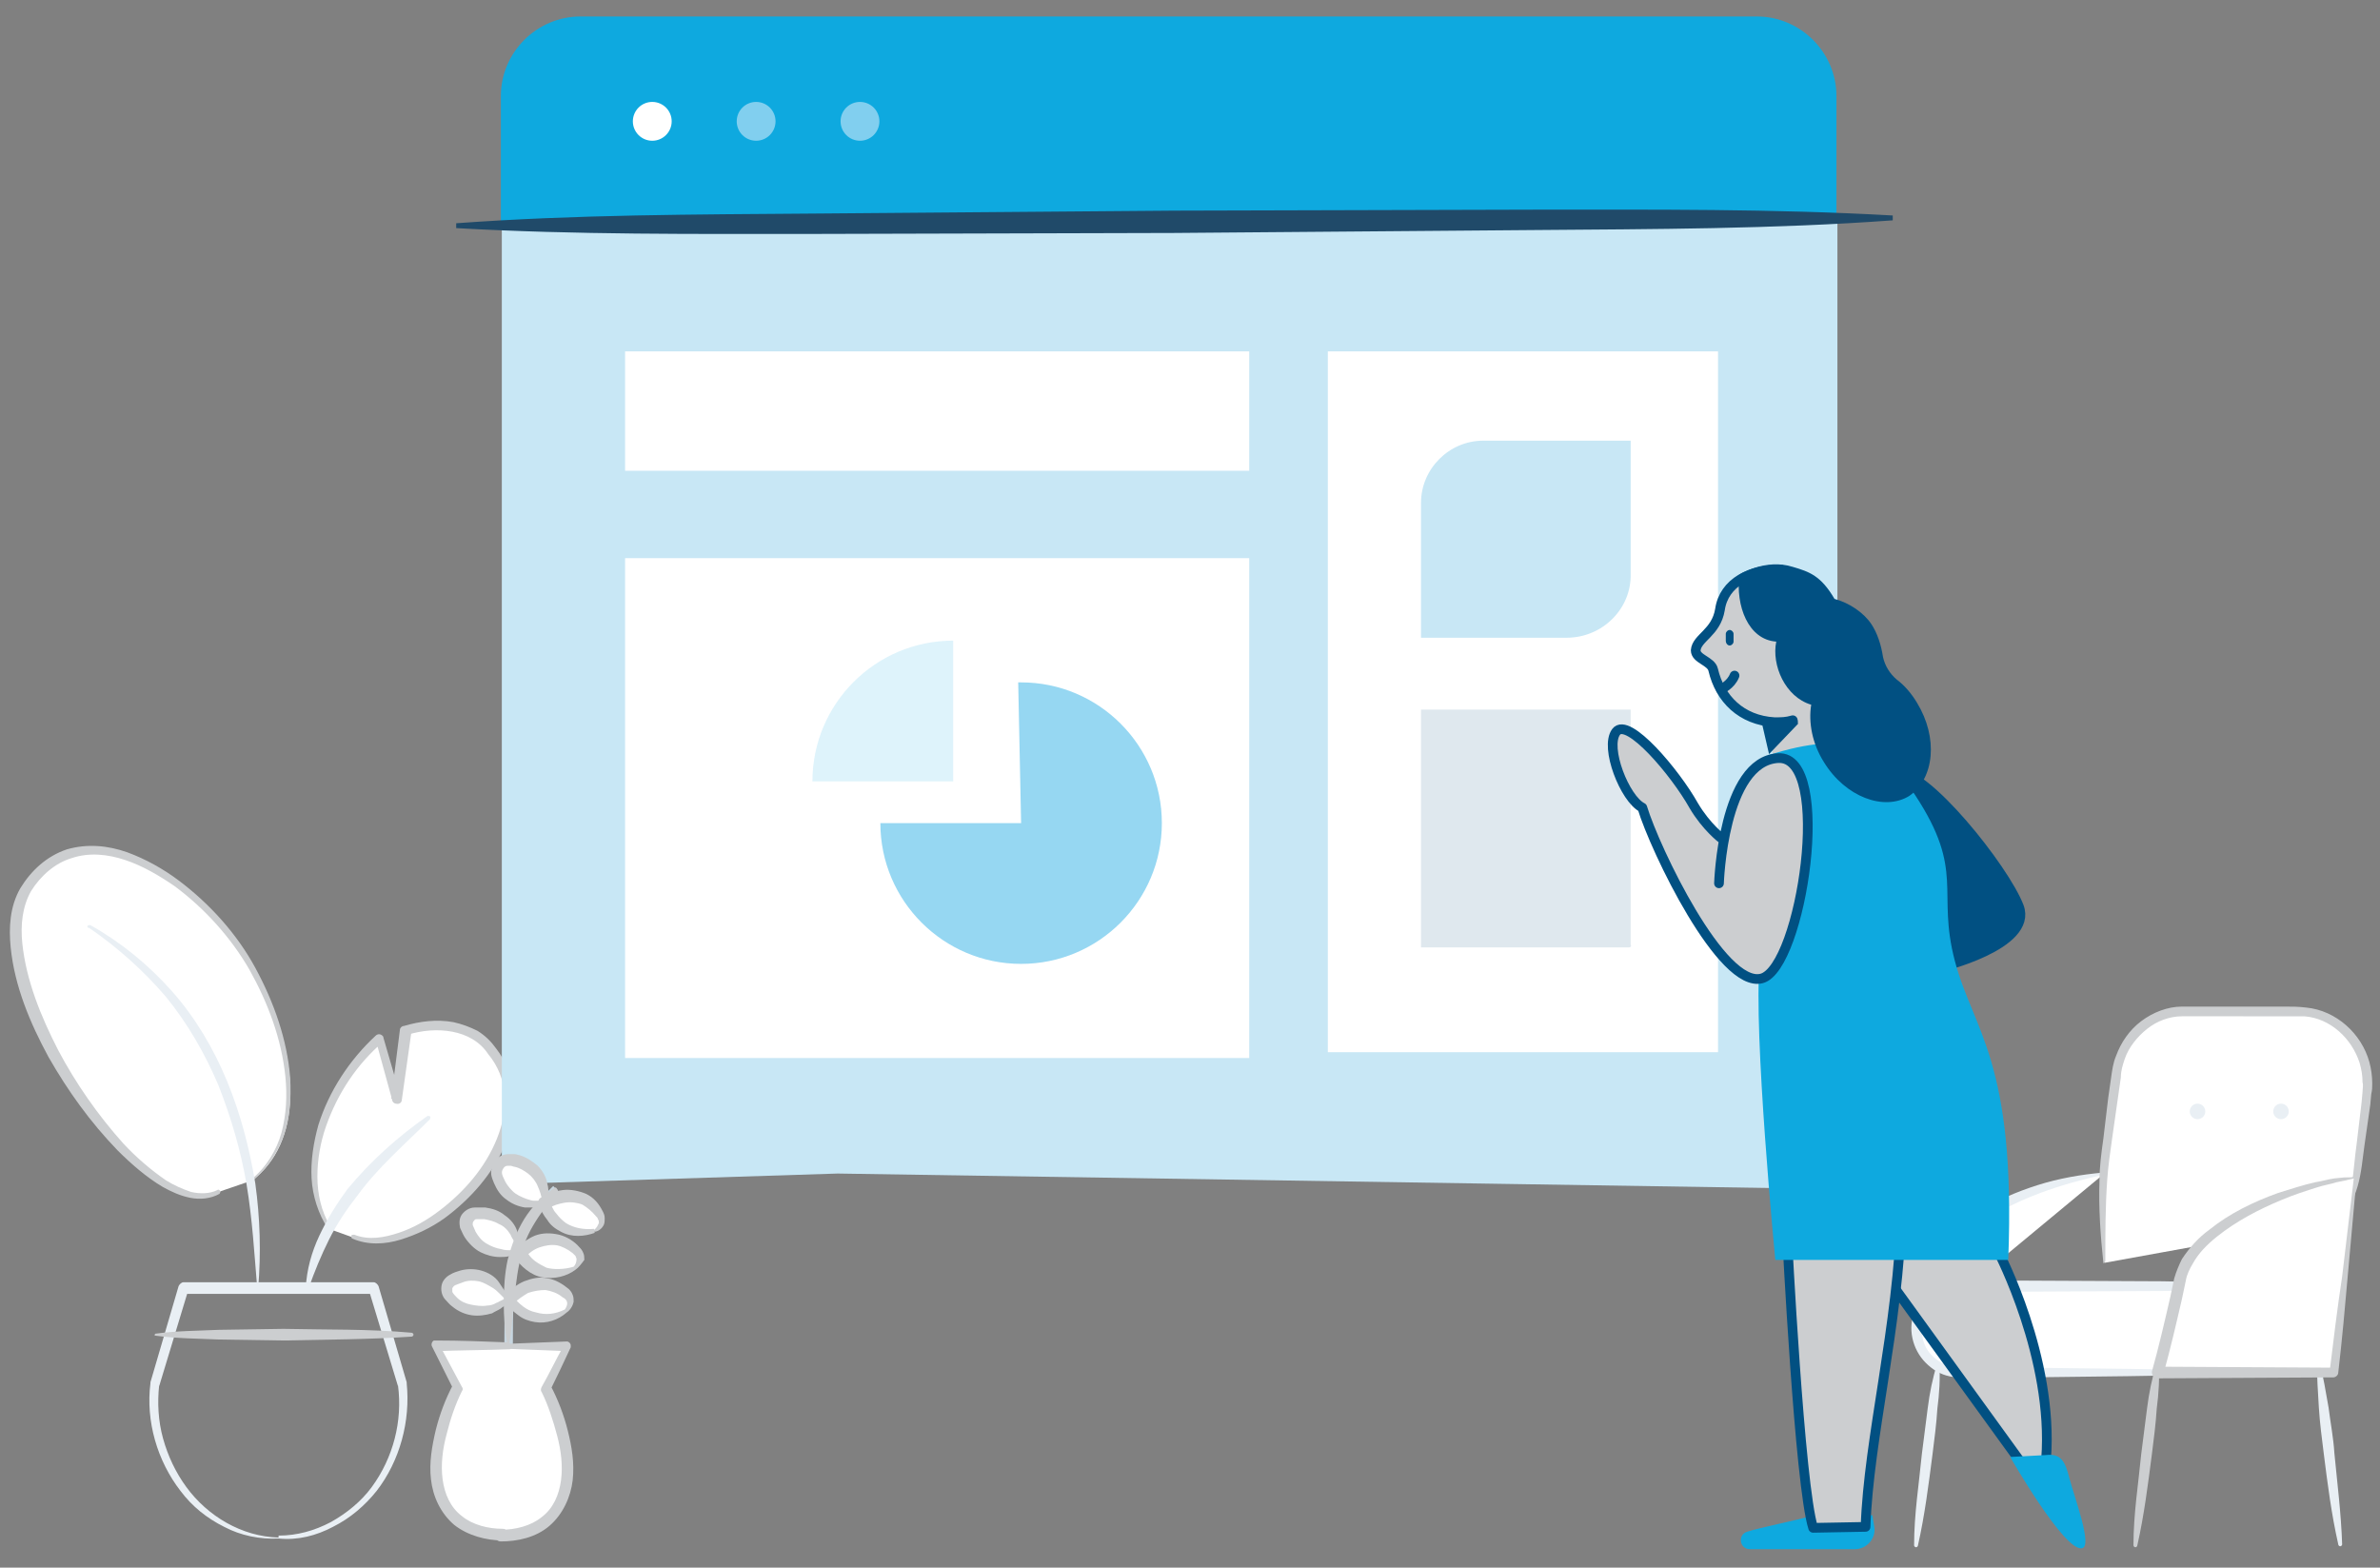 <svg id="Layer_1" xmlns="http://www.w3.org/2000/svg" viewBox="0 0 245.2 161.5"><rect x="0" y="0" width="245.2" height="161.5" fill="#808080" stroke="none"/><style>.st0{fill:#FFFFFF;} .st1{fill:#E9EFF4;} .st2{fill:#CCCED0;} .st3{fill:#0EA9DF;} .st4{fill:#C8E7F5;} .st5{opacity:0.26;fill:#86A7BE;} .st6{opacity:0.83;fill:#81CFEF;} .st7{opacity:0.26;fill:#81CFEF;} .st8{fill:#81CFEF;} .st9{fill:#DEF1F9;} .st10{fill:#204A69;} .st11{fill:none;stroke:#C7D6E0;stroke-width:0.876;stroke-miterlimit:10;} .st12{fill:#015082;stroke:#015082;stroke-linecap:round;stroke-linejoin:round;stroke-miterlimit:10;} .st13{fill:#CCCED0;stroke:#015082;stroke-linecap:round;stroke-linejoin:round;stroke-miterlimit:10;} .st14{fill:#015082;stroke:#015082;stroke-width:0.876;stroke-miterlimit:10;} .st15{fill:none;stroke:#015082;stroke-linecap:round;stroke-linejoin:round;stroke-miterlimit:10;} .st16{fill:#015082;}</style><path class="st0" d="M238.8 140.4l2.3 18.8"/><path class="st1" d="M238.9 140.3c.5 1.5.7 3.1 1 4.7.2 1.6.5 3.1.6 4.7.3 3.1.7 6.3.8 9.4 0 .1-.1.2-.2.2s-.2-.1-.2-.2c-.7-3.1-1.1-6.2-1.5-9.4-.2-1.6-.4-3.1-.5-4.7-.1-1.6-.2-3.2-.2-4.7h.2z"/><path class="st0" d="M216.8 120.9c-9.4 1.3-17.1 6.1-18 10.5-.9 4.4-1.3 5.5-1.3 5.5"/><path class="st1" d="M216.8 121c-4.5 1-8.8 2.4-12.6 4.9-1.8 1.2-3.6 2.7-4.5 4.7-.2.5-.3.9-.5 1.5l-.4 1.7c-.3 1.1-.6 2.2-1.1 3.3 0 .1-.2.1-.3.1-.1 0-.1-.1-.1-.2.1-1.1.3-2.3.5-3.4l.3-1.7c.1-.5.3-1.2.5-1.8 1.1-2.3 3-3.8 5-5.1 2-1.3 4.1-2.2 6.3-2.9 2.2-.7 4.5-1.1 6.8-1.3.1 0 .1 0 .1.1.1.1 0 .1 0 .1z"/><path class="st0" d="M216.8 130.1s-.5-6.2.1-10.7l1.1-8.7c.5-3.7 3.5-6.5 7.1-6.5h11.6c4.3 0 7.7 3.9 7.1 8.4l-1.1 8.7c-.2 1.8-1 3.3-2.2 4.5"/><path class="st2" d="M216.7 130.1c-.3-2.8-.5-5.7-.4-8.5 0-1.4.2-2.9.4-4.3l.5-4.2.3-2.1c.1-.7.2-1.5.5-2.2.5-1.4 1.4-2.7 2.6-3.6 1.2-.9 2.7-1.5 4.2-1.5h10.6c.7 0 1.4 0 2.2.1 3.1.3 5.7 2.7 6.5 5.6.2.7.3 1.5.3 2.2 0 .4 0 .7-.1 1.1l-.1 1.1-.6 4.2c-.2 1.4-.3 2.8-.7 4.2-.4 1.4-1.1 2.7-2.2 3.7-.1.1-.2.1-.3 0-.1-.1-.1-.2 0-.3 1-1 1.6-2.3 1.9-3.6.2-1.3.3-2.8.5-4.2l.5-4.2.1-1.1c0-.3.1-.7 0-1 0-.7-.1-1.3-.3-2-.8-2.5-3-4.6-5.7-4.8H224.8c-1.3 0-2.6.5-3.6 1.3s-1.9 1.9-2.3 3.1c-.2.6-.4 1.2-.4 1.9l-.3 2.1-.6 4.2c-.2 1.4-.4 2.8-.5 4.2-.2 2.8-.2 5.6-.2 8.4 0 .1 0 .1-.1.1-.1.2-.1.2-.1.1z"/><path class="st0" d="M229.7 141.4h-27.8c-2.5 0-4.4-2-4.4-4.4 0-2.5 2-4.4 4.4-4.4h27.8c2.5 0 4.4 2 4.4 4.4.1 2.4-1.9 4.4-4.4 4.4z"/><path class="st1" d="M229.7 141.5c-7 .3-13.9.3-20.9.4h-5.2c-.9 0-1.7.1-2.7-.1-1-.2-1.8-.7-2.5-1.4-1.4-1.4-1.9-3.6-1.1-5.4.7-1.8 2.6-3.1 4.6-3.1l20.9.1 5.2.1c.9 0 1.7 0 2.7.1.9.2 1.8.7 2.4 1.4 1.3 1.3 1.7 3.5 1 5.2-.7 1.7-2.5 2.9-4.4 2.7zm0-.3c1.7 0 3.3-1.1 3.8-2.6.6-1.5.2-3.4-.9-4.5-.6-.6-1.3-.9-2.1-1.1-.8-.1-1.7 0-2.5-.1l-5.2.1-20.9.1c-1.5 0-3 1-3.6 2.4-.6 1.4-.3 3.2.8 4.2.5.5 1.2.9 2 1.1.7.1 1.6.1 2.5.1h5.2c7 .1 13.9.1 20.9.4v-.1z"/><g><path class="st0" d="M242.7 121.3c-9.4 1.3-17.1 6.1-18 10.5-.9 4.4-2.3 9.6-2.3 9.6h18.1l2.2-20.1z"/><path class="st2" d="M242.5 121.4c-.3.1-.5.1-.8.2l-1 .2c-.6.2-1.3.3-1.9.5-1.3.4-2.5.8-3.7 1.3-2.4 1-4.7 2.2-6.7 3.8-1 .8-1.9 1.7-2.5 2.8-.3.5-.6 1.1-.7 1.7l-.4 1.9c-.6 2.6-1.2 5.2-1.9 7.7l-.5-.7 18.1.1-.5.5c.4-3.3.8-6.6 1.3-9.9l1.2-10.1zm.3-.2l-.9 10c-.3 3.4-.6 6.8-1 10.2 0 .3-.3.5-.5.5l-18.1.1c-.3 0-.6-.3-.6-.6v-.1c.7-2.5 1.3-5.1 1.9-7.7l.4-1.9c.2-.7.5-1.4.8-2 .8-1.2 1.7-2.2 2.8-3 2.1-1.7 4.6-2.9 7.1-3.8 1.3-.4 2.5-.8 3.8-1.1.7-.1 1.3-.3 2-.4l1-.1c.5 0 .9 0 1.3-.1z"/></g><g><path class="st0" d="M199.7 140.4l-2.2 18.8"/><path class="st1" d="M199.8 140.4c.1 1.6 0 3.2-.2 4.7-.1 1.6-.3 3.1-.5 4.7-.4 3.1-.8 6.3-1.5 9.4 0 .1-.1.2-.2.2s-.2-.1-.2-.2c0-3.2.5-6.3.8-9.4.2-1.6.4-3.1.6-4.7.2-1.6.5-3.1 1-4.7.1-.1.1-.1.2 0 0-.1 0-.1 0 0z"/></g><g><path class="st0" d="M222.3 140.4l-2.3 18.8"/><path class="st2" d="M222.4 140.4c.1 1.6 0 3.2-.2 4.7-.1 1.6-.3 3.1-.5 4.7-.4 3.1-.8 6.3-1.5 9.4 0 .1-.1.2-.2.2s-.2-.1-.2-.2c0-3.2.5-6.3.8-9.4.2-1.6.4-3.1.6-4.7.2-1.6.5-3.1 1-4.7 0-.1.1-.1.2 0 0-.1 0-.1 0 0z"/></g><circle class="st1" cx="226.4" cy="114.5" r=".8"/><circle class="st1" cx="235" cy="114.5" r=".8"/><g><path class="st0" d="M26 121.6c5-3.8 5.2-12 .6-21.1S9 82.2 3 91.3s12.2 35.5 19.8 31.4"/><path class="st2" d="M25.9 121.5c1.5-1.2 2.6-3 3.1-4.8.5-1.9.6-3.8.4-5.8-.4-3.9-1.8-7.6-3.7-11-1.9-3.3-4.6-6.3-7.7-8.6-1.6-1.1-3.3-2.1-5.1-2.7-1.8-.6-3.7-.8-5.5-.2-1.7.5-3.2 1.8-4.2 3.4-.9 1.6-1.1 3.5-.9 5.4.4 3.8 1.9 7.5 3.7 11 1.8 3.4 4.1 6.7 6.7 9.6 1.3 1.4 2.8 2.7 4.4 3.8.8.5 1.7.9 2.6 1.2.9.2 1.9.2 2.7-.2.1-.1.2 0 .3.1 0 .1 0 .2-.1.3-.9.5-2 .6-3 .4-1-.2-1.9-.6-2.8-1.1-1.7-1-3.3-2.4-4.7-3.8-2.8-2.9-5.1-6.1-7.1-9.6-1.9-3.5-3.5-7.3-3.9-11.3-.2-2-.1-4.2 1-6.1 1.1-1.8 2.7-3.3 4.8-4 2.1-.6 4.2-.4 6.2.3 1.9.7 3.7 1.7 5.3 2.9 3.2 2.4 6 5.5 7.9 9 1.9 3.5 3.3 7.4 3.6 11.4.1 2 0 4.1-.7 6-.7 1.9-1.9 3.6-3.5 4.8h-.1c.3-.3.3-.3.3-.4z"/><path class="st0" d="M33.9 126.6c-3.2-5.2-1.1-13.9 5.2-19.5l1.8 6.2.9-7.1c2.4-.8 6.2-.8 8.2 1.4 8.4 8.9-6.7 22.9-13.6 19.9"/><path class="st2" d="M33.8 126.6c-1-1.5-1.6-3.4-1.7-5.2-.1-1.8.2-3.7.7-5.5 1.1-3.5 3.2-6.7 5.9-9.2.2-.2.5-.2.7 0 .1.1.1.1.1.2l1.8 6.2-1 .1.9-7.1c0-.2.2-.4.4-.4 1.7-.5 3.4-.7 5.1-.4.9.2 1.7.5 2.5.9.8.5 1.4 1.1 1.9 1.8 1.1 1.4 1.7 3.1 1.9 4.8.1 1.7-.2 3.5-.9 5-1.3 3.1-3.6 5.7-6.3 7.7-1.4 1-2.9 1.7-4.5 2.2-1.6.5-3.4.6-5-.1-.1 0-.1-.2-.1-.3 0-.1.2-.1.3-.1 1.5.6 3.1.3 4.6-.2 1.5-.5 2.9-1.3 4.2-2.3 2.5-1.9 4.7-4.4 5.9-7.4.6-1.5.9-3 .8-4.5-.1-1.5-.7-3-1.7-4.2-1.7-2.6-5.4-2.9-8.3-2l.4-.4-1 7.1c0 .3-.3.5-.6.4-.2 0-.4-.2-.4-.4l-1.7-6.2.8.2c-2.7 2.3-4.7 5.3-5.9 8.7-.6 1.7-.9 3.5-.9 5.2 0 1.8.4 3.6 1.3 5.1v.1c-.1.3-.2.3-.2.2z"/><path class="st1" d="M31.5 132.7c.1-1.9.6-3.7 1.4-5.4.8-1.7 1.8-3.3 2.9-4.8 2.4-2.9 5.2-5.4 8.2-7.5.1-.1.2 0 .3 0 .1.1 0 .2 0 .3-2.6 2.6-5.4 5-7.5 7.9-1.1 1.4-2.1 2.9-2.9 4.5-.8 1.6-1.5 3.3-2.1 5 0 .1-.1.1-.1.1-.1 0-.2-.1-.2-.1zM26.5 132.7c-.3-3.6-.5-7.1-1.1-10.7-.6-3.5-1.6-6.9-2.9-10.2-1.4-3.3-3.2-6.4-5.4-9.1-2.3-2.7-5-5.1-7.9-7.1-.2 0-.2-.1-.2-.2.1-.1.2-.1.3-.1 3.2 1.8 6 4.1 8.4 6.8 2.4 2.7 4.3 5.9 5.7 9.3 1.4 3.4 2.3 6.9 2.9 10.5.5 3.6.6 7.2.3 10.8.1.1 0 .1-.1 0 0 .1 0 0 0 0z"/><g><path class="st1" d="M28.7 158.5c-1.9.1-3.9-.3-5.6-1.2-1.8-.9-3.3-2.1-4.5-3.7-2.4-3.1-3.6-7.2-3.1-11.1v-.1l2.9-9.9c.1-.2.3-.4.5-.4h19.6c.2 0 .4.2.5.4l2.9 9.9v.1c.4 3.9-.7 8-3.1 11.1-1.2 1.5-2.7 2.8-4.5 3.7-1.7.9-3.6 1.4-5.6 1.2zm0-.3c1.9 0 3.7-.5 5.4-1.4 1.6-.9 3.1-2.1 4.2-3.6 2.2-3 3.2-6.8 2.7-10.5v.1l-3-9.9.5.4H18.9l.5-.4-3 9.9v-.1c-.2 1.8-.1 3.7.4 5.5.5 1.8 1.3 3.5 2.4 5 2.2 3 5.7 5.1 9.5 5.2v-.2z"/></g><g><path class="st0" d="M16 137.5h26.4"/><path class="st2" d="M16 137.4c2.2-.3 4.4-.3 6.6-.4l6.6-.1c4.4.1 8.8 0 13.2.4.1 0 .2.1.2.2s-.1.2-.2.2c-4.4.3-8.8.3-13.2.4l-6.6-.1c-2.2-.1-4.4-.1-6.6-.4-.1 0-.1-.1 0-.2-.1 0-.1 0 0 0z"/></g></g><g><path class="st3" d="M51.6 22.8V9.9c0-4.5 3.7-8.2 8.2-8.2H181c4.5 0 8.2 3.7 8.2 8.2v13H51.6z"/><path class="st4" d="M51.7 122V22.8h137.6v99.7l-103-1.6"/><path class="st0" d="M177 108.4h-40.2V36.2H177"/><path class="st4" d="M161.4 65.7h-15V51.8c0-3.5 2.9-6.4 6.4-6.4H168v13.7c.1 3.6-2.9 6.6-6.6 6.6z"/><path class="st5" d="M167.8 97.6h-21.4V73.1H168v24.2c.1.2 0 .3-.2.3z"/><path class="st0" d="M122.8 109H64.4V57.5h64.3V109M122.8 48.5H64.4V36.2h64.3v12.3"/><path class="st6" d="M105.2 84.8H90.7c0 8 6.5 14.5 14.5 14.5s14.5-6.5 14.5-14.5-6.5-14.5-14.5-14.5h-.3l.3 14.5z"/><path class="st7" d="M98.2 80.5V66c-8 0-14.5 6.5-14.5 14.5h14.5z"/><circle class="st0" cx="67.2" cy="12.5" r="2"/><circle class="st8" cx="77.9" cy="12.5" r="2"/><circle class="st8" cx="88.6" cy="12.5" r="2"/><g><path class="st9" d="M195 22.5l-147.9.7"/><path class="st10" d="M195 22.7c-12.3.9-24.6.9-37 1l-37 .3-37 .1c-12.3 0-24.7.1-37-.6V23c12.3-.9 24.6-.9 37-1l37-.3 37-.1c12.3 0 24.7-.1 37 .6v.5z"/></g></g><g><path class="st0" d="M52.2 133.9s-.8-2.1-2.9-2.5c-1.1-.2-2 .1-2.6.4-.6.3-.8 1.1-.4 1.6.5.6 1.2 1.2 2.3 1.4 2.2.5 3.6-.9 3.6-.9zM58.3 135c.6-.4.6-1.2.1-1.7-.6-.5-1.4-1.1-2.5-1.1-2.1 0-3.4 1.7-3.4 1.7s1.1 1.8 3.3 1.8c1.1.1 1.9-.3 2.5-.7zM59.2 130.6c.6-.4.7-1.2.3-1.7-.5-.6-1.3-1.2-2.4-1.3-2.1-.2-3.5 1.4-3.5 1.4s1 1.9 3.2 2.1c.9.1 1.8-.2 2.4-.5zM61.3 126.8c.7-.2 1-1 .7-1.6-.4-.7-1-1.5-2.1-1.8-2-.7-3.7.5-3.7.5s.5 2.1 2.6 2.8c.9.4 1.8.3 2.5.1zM53.4 128.9s0-2.3-1.9-3.3c-.9-.5-1.9-.6-2.6-.5-.7.1-1.1.8-.9 1.4.2.7.7 1.5 1.7 2.1 2 1.1 3.7.3 3.7.3zM56 123.9s.3-2.2-1.3-3.6c-.7-.6-1.5-.8-2.2-.9-.9-.1-1.6.7-1.4 1.6.2.7.6 1.4 1.3 2 1.8 1.4 3.6.9 3.6.9z"/><path class="st11" d="M52.4 138.6c0-7.5.1-11.5 4.9-16.1"/><path class="st0" d="M50.8 138.6h7.6l-2.2 4.4s2.2 4.1 2.2 8.3-2.6 6.9-6.9 6.9h.2c-4.3 0-6.9-2.7-6.9-6.9S47 143 47 143l-2.2-4.4h7.6-1.6z"/><g><path class="st2" d="M52 133.8l-.2-.2-.3-.3c-.2-.2-.4-.4-.7-.6-.5-.3-1-.6-1.5-.7-.5-.1-1.1-.1-1.6.1-.3.1-.5.2-.8.3-.2.1-.2.2-.3.3v.4c.1.2.3.4.5.6.4.4.9.6 1.4.7.5.1 1.1.2 1.7.1.3 0 .6-.1.8-.2.1-.1.3-.1.4-.2l.2-.1.4-.2c.1 0 .1 0 0 0zm.3.4l-.1.1-.2.2c-.1.1-.3.2-.4.3-.3.2-.6.3-.9.5-.7.2-1.4.3-2.1.2-.7-.1-1.4-.4-2-.9-.3-.2-.5-.5-.8-.8-.3-.4-.4-.9-.3-1.4.1-.5.5-.9.9-1.1.3-.2.7-.3 1-.4.7-.2 1.5-.2 2.2 0 .7.2 1.4.6 1.8 1.2l.6.9c.1.2.1.3.2.5l.1.2v.5z"/><path class="st2" d="M58.2 134.9c.2-.3.3-.6.2-.8 0-.1-.1-.2-.2-.3-.1-.1-.2-.1-.3-.2-.5-.4-1.1-.6-1.7-.7-.6 0-1.2.1-1.8.3-.5.3-1.1.7-1.5 1.1v-.7c.2.3.6.7 1 1 .4.3.8.5 1.3.6 1 .3 2 .2 3-.3zm.2.3c-.9.8-2.1 1.2-3.3 1-.6-.1-1.2-.3-1.7-.7-.5-.4-1-.7-1.3-1.3-.1-.2-.1-.5 0-.7.5-.7 1.2-1.2 1.9-1.5.8-.3 1.6-.5 2.4-.3.8.1 1.6.6 2.2 1.1.1.1.3.3.4.6.1.2.1.5.1.7-.1.5-.4.9-.7 1.1z"/><path class="st2" d="M59.1 130.5c.2-.2.3-.5.3-.8 0-.1-.1-.2-.1-.3l-.3-.3c-.5-.4-1.1-.7-1.6-.8-.6-.1-1.2 0-1.8.2-.6.2-1.1.6-1.5 1l.1-.7c.2.4.5.8.9 1.1.4.3.8.5 1.2.7.7.2 1.8.2 2.8-.1zm.2.3c-.9.7-2.2 1-3.4.8-.6-.1-1.2-.4-1.7-.8s-.9-.8-1.2-1.4c-.1-.2-.1-.5.1-.7.6-.6 1.3-1.1 2-1.4.8-.3 1.6-.3 2.5-.1.8.2 1.6.7 2.1 1.3.1.1.3.3.4.6.1.2.1.5.1.7-.3.4-.6.8-.9 1zM61.2 126.7c.3-.2.4-.5.5-.7 0-.1 0-.3-.1-.4 0-.1-.1-.2-.2-.3-.4-.5-.9-.9-1.4-1.2-.5-.2-1.2-.3-1.8-.2-.6.1-1.3.3-1.7.6l.2-.7c.1.4.3.9.6 1.2.3.4.6.7 1 1 .8.5 1.8.7 2.9.6v.1zm.1.3c-1.1.4-2.4.5-3.5-.1-.6-.3-1.1-.7-1.4-1.2-.4-.5-.7-1-.9-1.7-.1-.2 0-.5.2-.6.7-.5 1.5-.7 2.3-.8.8-.1 1.7.1 2.4.4.8.4 1.3 1 1.7 1.8.1.2.2.4.2.7 0 .2 0 .5-.1.7-.2.4-.6.7-1 .7l.1.1z"/><path class="st2" d="M53.3 128.7l-.1-.3c-.1-.1-.1-.3-.2-.4-.1-.3-.3-.5-.4-.8-.3-.5-.7-.9-1.2-1.1-.5-.3-1-.4-1.5-.5h-.8c-.2 0-.2.1-.3.2-.1.1-.1.2-.1.4.1.2.2.5.3.7.3.5.6.9 1.1 1.2.5.3 1 .5 1.6.6.3.1.6.1.9.1H53.2l.1-.1s0-.1 0 0zm.1.4l-.2.1-.2.1c-.2.1-.3.1-.5.1-.3.1-.7.1-1 .1-.7 0-1.4-.2-2-.5-.6-.3-1.2-.9-1.6-1.5-.2-.3-.3-.6-.5-1-.1-.5-.1-1 .2-1.4.3-.4.8-.7 1.3-.7H50c.7.1 1.4.3 2 .8.6.4 1.1 1 1.3 1.7.1.3.2.7.2 1v1.1l-.1.1zM55.9 123.7l-.1-.3c0-.1-.1-.3-.1-.4-.1-.3-.2-.6-.3-.8-.2-.5-.6-1-1-1.3-.4-.3-.9-.6-1.4-.7-.1 0-.3-.1-.4-.1h-.2-.1c-.2 0-.3.1-.4.2-.2.3-.3.5 0 1.1.2.5.5.9.9 1.3s.9.6 1.4.8c.3.1.6.2.8.2H55.9s0-.1 0 0zm.1.4l-.2.1-.2.1c-.2 0-.3.1-.5.1h-1c-.7-.1-1.4-.4-1.9-.8-.6-.4-1-1-1.3-1.7-.1-.3-.3-.6-.3-1.1 0-.5.2-.9.5-1.3s.8-.6 1.3-.6h.6c.2 0 .4.1.5.1.7.2 1.3.6 1.9 1.1.5.5.9 1.2 1 1.9.1.3.1.7.1 1 0 .2 0 .3-.1.5v.5l-.4.1z"/><path class="st2" d="M52.3 138.6c-.3-1.5-.4-2.9-.4-4.4 0-1.5.1-3 .4-4.4.4-1.5.9-2.9 1.7-4.2.8-1.3 1.9-2.4 3.1-3.2.1-.1.2-.1.3.1.1.1.1.2 0 .3-.9 1.1-1.8 2.3-2.5 3.5-.7 1.2-1.2 2.5-1.4 3.9-.3 1.4-.4 2.8-.6 4.2-.1 1.4-.2 2.9-.5 4.3.1 0 .1 0-.1-.1.1.1 0 0 0 0z"/><path class="st2" d="M50.8 138.5c2.5-.1 5.1-.2 7.6-.3.2 0 .4.2.4.4v.2c-.7 1.5-1.4 3-2.1 4.4v-.5c.8 1.5 1.4 3.1 1.8 4.7.4 1.6.7 3.3.5 5.1-.2 1.7-1 3.5-2.4 4.7-1.4 1.2-3.3 1.6-5 1.6v-1.3h.2c.4 0 .6.3.6.6s-.3.6-.6.6c-1.7 0-3.6-.5-5-1.6-1.4-1.2-2.2-2.9-2.4-4.7-.2-1.7.1-3.4.5-5.1.4-1.6 1-3.2 1.8-4.7v.5l-2.2-4.4c-.1-.2 0-.5.2-.6h.2c2.5 0 5.1.1 7.6.2v.5h-1.7v-.3zm0-.1h1.7c.1 0 .3.1.3.3 0 .1-.1.3-.3.3-2.5.1-5.1.1-7.6.2l.4-.6 2.3 4.3c.1.1.1.3 0 .4-.7 1.4-1.2 2.9-1.6 4.5-.4 1.5-.6 3.1-.4 4.6.2 1.5.8 2.9 2 3.8 1.1.9 2.7 1.3 4.2 1.3v1.3h-.2c-.4 0-.6-.3-.6-.6s.3-.6.6-.6c1.5 0 3.1-.4 4.2-1.3 1.2-.9 1.8-2.3 2-3.8.2-1.5 0-3.1-.4-4.6-.4-1.5-.9-3.1-1.6-4.5-.1-.1-.1-.3 0-.5.8-1.4 1.5-2.9 2.3-4.3l.4.6c-2.5-.1-5.1-.2-7.6-.3v-.5z"/></g></g><g><path class="st3" d="M186.5 156.2c-1.3.4-5.3 1.2-6.5 1.6-1 .3-.8 1.8.3 1.8h10.8c1.2 0 2.2-1.1 2-2.3l-.2-1.2-6.4.1z"/><path class="st2" d="M189 81.5h-6.1l-1-13.7h7.1z"/><path class="st12" d="M195.3 79.6c3-.4 11.2 9.9 12.7 13.8 1.5 4-8.3 6.3-8.3 6.3"/><path class="st13" d="M205.9 129s5.7 10.9 4.9 21.3l-.9 2.7-18.1-25"/><path class="st13" d="M184.1 127.1s1.3 25.9 2.7 30.3l5.4-.1c.3-9.1 3.4-20.7 3.7-32.4"/><path class="st14" d="M181.9 74.4c1.3.3 2.8-.1 2.8-.1.1 0 .1.1.1.1l-2.3 2.4-.6-2.6"/><path class="st13" d="M183.5 58.7c-3.1-.1-5.9 1.3-6.3 4.1-.4 2.4-2.4 2.9-2.5 4.2 0 .9 1.6 1.1 1.8 2 .7 3 2.9 5.2 6.3 5.4.8 0 1.2 0 1.9-.2"/><path class="st15" d="M178.7 69.6c-.4 1-1.4 1.4-1.4 1.4"/><path class="st16" d="M178.2 66.5c.2 0 .4-.2.4-.4v-.8c0-.2-.2-.4-.4-.4s-.4.2-.4.4v.7c0 .3.2.5.4.5z"/><path class="st3" d="M182.2 77.8c8.4-2.7 11.9-.7 15.1 4.1 5.2 7.9 2.2 9.9 4.1 17.1 1.9 7.2 6.3 10.3 5.5 30.8h-24s-2.3-23.7-1.6-30.6M207.1 150.1s5.6 9.8 7.4 9.4c1.1-.2-.7-5-1.3-7.2-.4-1.6-.8-2.6-2.4-2.4l-3.7.2z"/><path class="st13" d="M177.4 86.4s-1.6-1.2-2.9-3.4c-1.9-3.4-6.8-9.2-8-7.6s.9 6.9 2.7 7.8c1.3 4.3 8.2 18.7 12.3 17.6s7.4-23 1.7-22.7c-5.7.3-6.1 12.9-6.1 12.9"/><path class="st16" d="M197.5 72.4c-.6-1-1.3-1.8-2.1-2.4-.7-.6-1.2-1.4-1.4-2.3-.2-1.3-.6-2.5-1.2-3.4-.8-1.2-2.3-2.2-3.8-2.6-1.4-2.4-2.6-2.8-4.3-3.3-2.8-.9-5.5.8-5.5.8-.4 3.2.9 6.7 3.8 6.9-.5 2.4.9 5.7 3.6 6.5-.3 1.8.1 4 1.3 5.9 2.2 3.6 6.2 5.1 8.8 3.5 2.6-1.8 3-6 .8-9.6z"/></g></svg>
